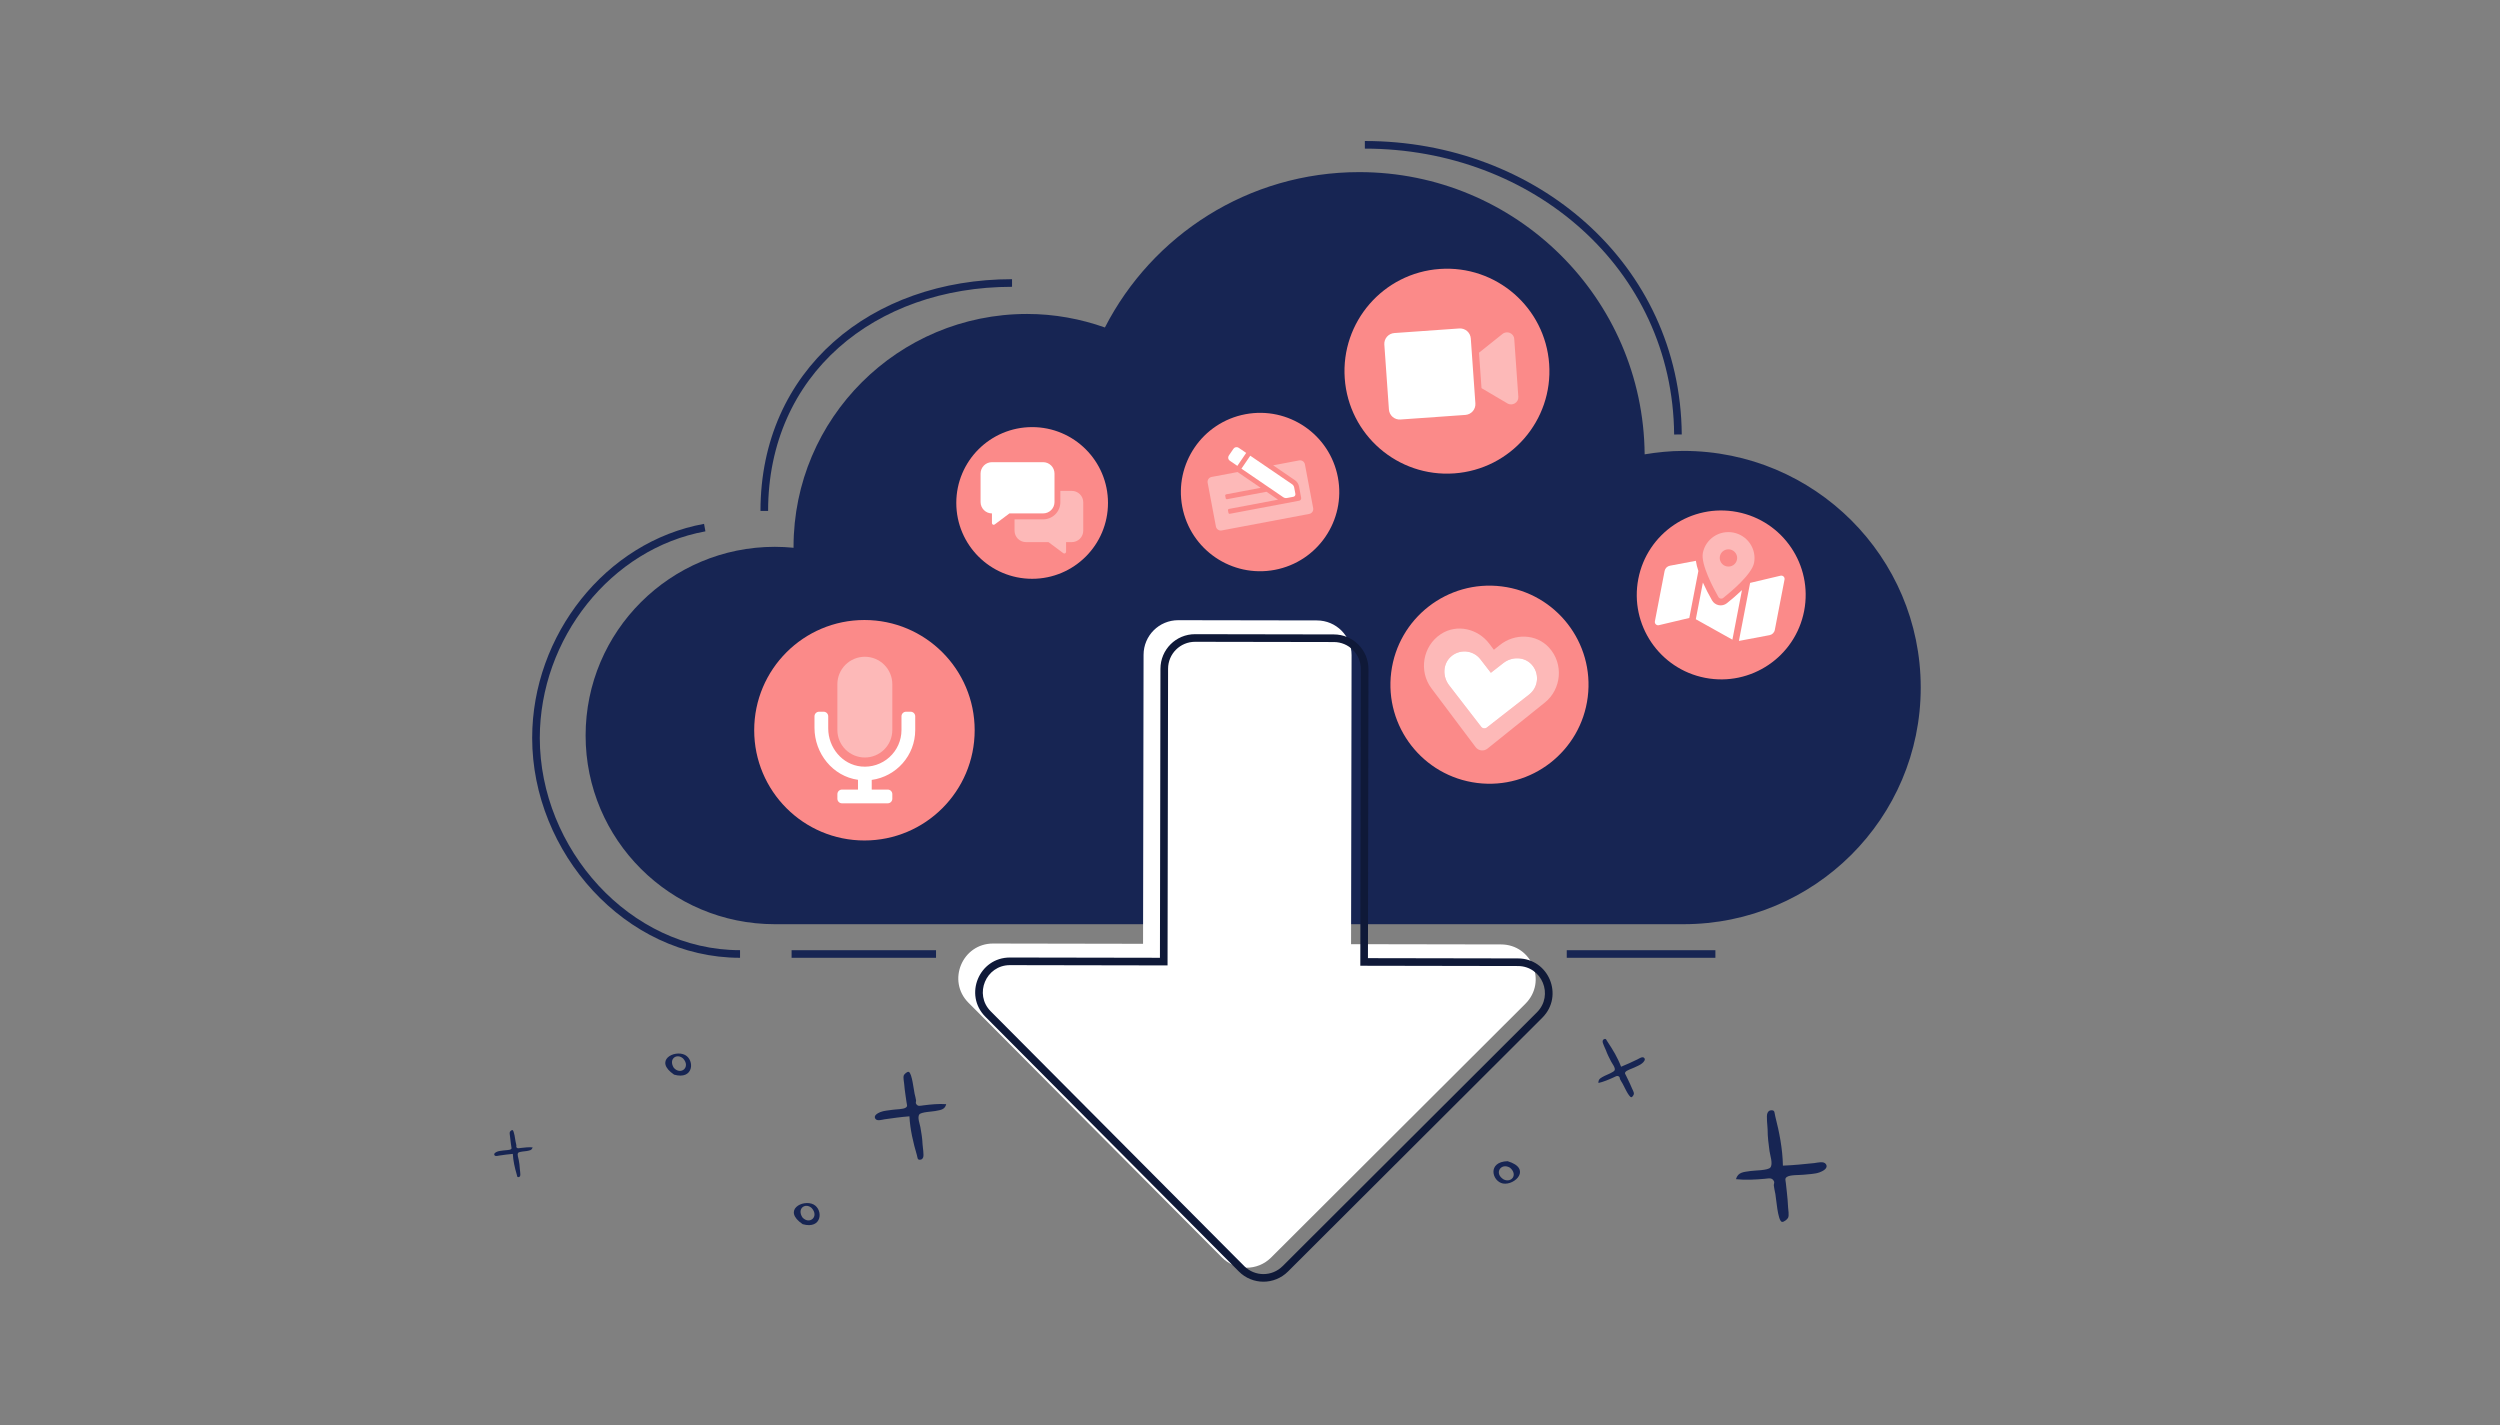 <svg width="328" height="187" viewBox="0 0 328 187" fill="none" xmlns="http://www.w3.org/2000/svg">
<rect x="0" y="0" width="328" height="187" fill="#808080" stroke="none"/>
<path fill-rule="evenodd" clip-rule="evenodd" d="M124.144 144.867C123.958 145.63 123.351 145.633 122.685 145.769C122.285 145.85 120.853 145.891 120.612 146.217C120.333 146.594 120.687 147.484 120.76 147.906C120.886 148.641 121.013 149.38 121.038 150.126C121.049 150.458 121.256 151.563 121.11 151.868C121.026 152.043 120.938 152.137 120.72 152.155C120.337 152.186 120.4 151.906 120.293 151.543C119.805 149.884 119.408 148.191 119.316 146.461C118.223 146.544 117.143 146.697 116.058 146.852C115.741 146.898 115.086 147.128 114.849 146.786C114.561 146.369 115.146 146.051 115.479 145.913C115.965 145.71 116.588 145.691 117.104 145.605C117.53 145.534 118.509 145.559 118.855 145.309C119.093 145.137 118.991 144.988 118.942 144.652C118.895 144.334 118.848 144.017 118.803 143.699C118.731 143.189 118.66 142.681 118.622 142.168C118.602 141.886 118.466 141.345 118.587 141.069C118.657 140.909 119.036 140.571 119.221 140.628C119.654 140.761 119.892 143.048 119.994 143.491C120.061 143.784 120.145 144.07 120.187 144.367C120.203 144.48 120.122 144.666 120.171 144.771C120.379 145.215 120.726 145.075 121.151 145.022C122.136 144.9 123.152 144.795 124.144 144.867Z" fill="#172553"/>
<path fill-rule="evenodd" clip-rule="evenodd" d="M69.877 150.532C69.776 150.941 69.45 150.944 69.092 151.017C68.877 151.061 68.108 151.084 67.978 151.259C67.828 151.462 68.017 151.938 68.055 152.164C68.123 152.558 68.19 152.953 68.202 153.353C68.208 153.531 68.318 154.123 68.239 154.286C68.194 154.38 68.147 154.431 68.029 154.44C67.824 154.457 67.858 154.308 67.801 154.113C67.54 153.224 67.329 152.318 67.281 151.391C66.694 151.437 66.114 151.52 65.531 151.605C65.36 151.63 65.008 151.753 64.882 151.571C64.727 151.348 65.042 151.177 65.221 151.102C65.482 150.993 65.817 150.982 66.094 150.935C66.323 150.897 66.849 150.909 67.035 150.775C67.163 150.682 67.108 150.603 67.082 150.423C67.058 150.253 67.033 150.083 67.009 149.912C66.971 149.639 66.933 149.367 66.913 149.092C66.903 148.941 66.83 148.652 66.896 148.504C66.933 148.418 67.138 148.236 67.237 148.267C67.469 148.338 67.595 149.563 67.649 149.8C67.684 149.957 67.729 150.11 67.751 150.269C67.76 150.329 67.716 150.429 67.743 150.485C67.854 150.723 68.041 150.648 68.268 150.619C68.798 150.552 69.344 150.495 69.877 150.532Z" fill="#172553"/>
<path fill-rule="evenodd" clip-rule="evenodd" d="M105.272 159.72C104.527 158.55 105.661 157.753 106.487 158.488C107.529 159.631 106.184 160.736 105.272 159.72ZM105.309 160.613C107.874 161.339 108.037 158.709 106.741 158.027C105.332 157.308 102.586 158.765 105.309 160.613Z" fill="#172553"/>
<path fill-rule="evenodd" clip-rule="evenodd" d="M88.406 140.102C87.661 138.932 88.795 138.135 89.621 138.87C90.663 140.013 89.318 141.118 88.406 140.102ZM88.443 140.995C91.008 141.721 91.171 139.091 89.875 138.409C88.466 137.69 85.719 139.147 88.443 140.995Z" fill="#172553"/>
<path fill-rule="evenodd" clip-rule="evenodd" d="M227.758 154.708C228.027 153.753 228.793 153.779 229.639 153.64C230.146 153.557 231.954 153.576 232.272 153.175C232.641 152.712 232.235 151.571 232.162 151.034C232.036 150.099 231.909 149.159 231.912 148.215C231.913 147.796 231.702 146.389 231.899 146.01C232.013 145.794 232.128 145.679 232.404 145.667C232.888 145.647 232.796 145.997 232.914 146.461C233.455 148.582 233.879 150.74 233.917 152.931C235.299 152.88 236.668 152.739 238.042 152.596C238.444 152.554 239.28 152.296 239.563 152.739C239.908 153.28 239.156 153.653 238.73 153.812C238.108 154.045 237.322 154.038 236.667 154.121C236.126 154.19 234.893 154.11 234.446 154.409C234.139 154.615 234.261 154.809 234.307 155.236C234.351 155.639 234.396 156.042 234.439 156.446C234.507 157.094 234.573 157.739 234.597 158.39C234.611 158.747 234.758 159.436 234.593 159.779C234.497 159.978 234.003 160.387 233.773 160.306C233.233 160.116 233.037 157.215 232.929 156.651C232.857 156.277 232.764 155.911 232.724 155.534C232.71 155.39 232.819 155.16 232.762 155.025C232.52 154.453 232.076 154.613 231.539 154.659C230.291 154.765 229.006 154.848 227.758 154.708Z" fill="#172553"/>
<path fill-rule="evenodd" clip-rule="evenodd" d="M209.714 142.09C209.675 141.524 210.092 141.391 210.52 141.155C210.777 141.013 211.753 140.678 211.848 140.401C211.957 140.082 211.518 139.544 211.376 139.269C211.128 138.79 210.878 138.308 210.698 137.799C210.618 137.573 210.233 136.855 210.266 136.614C210.285 136.475 210.325 136.391 210.471 136.333C210.728 136.229 210.746 136.435 210.899 136.663C211.599 137.702 212.243 138.783 212.686 139.956C213.419 139.664 214.128 139.327 214.84 138.987C215.048 138.887 215.448 138.588 215.686 138.773C215.976 138.999 215.643 139.343 215.445 139.51C215.155 139.754 214.731 139.901 214.394 140.071C214.117 140.211 213.438 140.404 213.255 140.651C213.129 140.82 213.232 140.901 213.34 141.122C213.441 141.331 213.543 141.54 213.644 141.749C213.805 142.085 213.965 142.42 214.104 142.766C214.179 142.955 214.391 143.299 214.369 143.515C214.356 143.64 214.169 143.955 214.029 143.955C213.702 143.956 213.037 142.431 212.871 142.148C212.76 141.96 212.639 141.781 212.545 141.585C212.51 141.511 212.524 141.366 212.468 141.304C212.227 141.042 212.019 141.213 211.739 141.34C211.088 141.636 210.413 141.926 209.714 142.09Z" fill="#172553"/>
<path fill-rule="evenodd" clip-rule="evenodd" d="M198.105 153.199C199.18 154.101 198.327 155.216 197.307 154.757C195.954 153.971 196.916 152.496 198.105 153.199ZM197.797 152.348C195.102 152.428 195.744 155.015 197.202 155.279C198.78 155.545 200.988 153.304 197.797 152.348Z" fill="#172553"/>
<path d="M101.66 121.255C87.948 121.255 76.832 110.172 76.832 96.499C76.832 82.827 87.948 71.743 101.66 71.743C102.49 71.743 103.311 71.788 104.12 71.867C104.12 71.825 104.113 71.785 104.113 71.743C104.113 54.87 117.832 41.191 134.754 41.191C138.34 41.191 141.767 41.837 144.964 42.965C151.163 30.869 163.772 22.582 178.33 22.582C198.909 22.582 215.605 39.13 215.778 59.608C217.436 59.336 219.126 59.159 220.862 59.159C238.059 59.159 252 73.06 252 90.207C252 107.354 238.059 121.255 220.862 121.255H101.66Z" fill="#172553"/>
<path d="M97.093 125.163C82.308 125.163 70.321 111.573 70.321 96.818C70.321 83.559 79.808 71.525 92.461 69.221M100.275 67.034C100.275 48.824 114.532 37.129 132.779 37.129M179.069 19C201.258 19 219.96 34.905 220.147 57.005M225.06 125.163H205.558M103.857 125.163H122.806" stroke="#172553"/>
<path d="M154.593 81.369L172.786 81.401C175.307 81.406 177.331 83.438 177.327 85.959L177.26 123.875L196.932 123.909C200.987 123.917 203.007 128.811 200.14 131.688L166.764 164.995C164.979 166.773 162.099 166.768 160.32 164.983L127.062 131.559C124.205 128.691 126.242 123.785 130.297 123.792L149.969 123.827L150.036 85.911C150.041 83.39 152.072 81.365 154.593 81.369Z" fill="white"/>
<circle cx="189.84" cy="48.699" r="13.444" transform="rotate(-4.04 189.84 48.699)" fill="#FB8A89"/>
<g clip-path="url(#clip0_1028_7560)">
<path opacity="0.4" d="M197.77 52.926L194.374 50.924L194.046 46.275L197.126 43.813C197.725 43.337 198.616 43.719 198.669 44.47L199.205 52.059C199.258 52.812 198.426 53.313 197.77 52.926Z" fill="white"/>
<path d="M182.226 53.727L181.625 45.208C181.598 44.833 181.722 44.464 181.968 44.18C182.214 43.897 182.563 43.722 182.937 43.696L191.457 43.094C191.642 43.081 191.828 43.105 192.005 43.164C192.181 43.222 192.344 43.316 192.484 43.437C192.625 43.559 192.74 43.708 192.823 43.874C192.906 44.04 192.955 44.221 192.968 44.407L193.57 52.926C193.583 53.112 193.56 53.298 193.501 53.474C193.442 53.651 193.349 53.813 193.227 53.954C193.105 54.094 192.957 54.209 192.79 54.292C192.624 54.375 192.443 54.425 192.258 54.438L183.738 55.04C183.364 55.066 182.994 54.943 182.71 54.697C182.427 54.45 182.253 54.102 182.226 53.727V53.727Z" fill="white"/>
</g>
<circle cx="113.414" cy="95.808" r="14.463" fill="#FB8A89"/>
<path opacity="0.4" d="M109.863 95.779V89.771C109.863 88.815 110.243 87.898 110.919 87.222C111.595 86.546 112.512 86.166 113.468 86.166C114.424 86.166 115.34 86.546 116.016 87.222C116.692 87.898 117.072 88.815 117.072 89.771V95.779C117.072 96.735 116.692 97.652 116.016 98.328C115.34 99.004 114.424 99.384 113.468 99.384C112.512 99.384 111.595 99.004 110.919 98.328C110.243 97.652 109.863 96.735 109.863 95.779V95.779Z" fill="white"/>
<path d="M120.077 95.781C120.077 99.12 117.588 101.882 114.37 102.324V103.592H116.473C116.632 103.592 116.785 103.656 116.897 103.768C117.01 103.881 117.073 104.034 117.073 104.193V104.794C117.073 104.953 117.01 105.106 116.897 105.219C116.785 105.331 116.632 105.395 116.473 105.395H110.465C110.306 105.395 110.153 105.331 110.041 105.219C109.928 105.106 109.865 104.953 109.865 104.794V104.193C109.865 104.034 109.928 103.881 110.041 103.768C110.153 103.656 110.306 103.592 110.465 103.592H112.568V102.31C109.264 101.854 106.861 98.853 106.861 95.487V93.979C106.861 93.819 106.924 93.667 107.037 93.554C107.15 93.441 107.302 93.378 107.462 93.378H108.063C108.222 93.378 108.375 93.441 108.487 93.554C108.6 93.667 108.663 93.819 108.663 93.979V95.567C108.663 98.076 110.492 100.321 112.989 100.565C113.657 100.631 114.332 100.557 114.969 100.346C115.607 100.136 116.194 99.795 116.691 99.344C117.189 98.894 117.587 98.344 117.86 97.731C118.133 97.117 118.274 96.453 118.275 95.781V93.979C118.275 93.819 118.338 93.667 118.451 93.554C118.563 93.441 118.716 93.378 118.876 93.378H119.476C119.636 93.378 119.788 93.441 119.901 93.554C120.014 93.667 120.077 93.819 120.077 93.979V95.781Z" fill="white"/>
<circle cx="195.419" cy="89.832" r="12.995" transform="rotate(7.16 195.419 89.832)" fill="#FB8A89"/>
<g clip-path="url(#clip1_1028_7560)">
<path opacity="0.4" d="M203.244 84.978C201.559 83.133 198.718 83.07 196.762 84.639L195.996 85.252L195.406 84.468C193.902 82.465 191.13 81.823 189.042 83.193C186.649 84.767 186.119 88.064 187.803 90.307L193.599 98.02C193.687 98.138 193.797 98.237 193.924 98.311C194.051 98.385 194.191 98.433 194.337 98.451C194.482 98.47 194.63 98.458 194.771 98.418C194.912 98.377 195.044 98.309 195.158 98.216L202.682 92.176C204.872 90.42 205.174 87.094 203.244 84.978V84.978ZM200.627 91.117L195.079 95.45C195.024 95.493 194.961 95.525 194.894 95.543C194.826 95.562 194.756 95.567 194.686 95.558C194.617 95.549 194.55 95.527 194.489 95.492C194.429 95.458 194.375 95.411 194.333 95.356L190.122 89.905C189.269 88.8 189.284 87.177 190.294 86.212C190.562 85.953 190.882 85.754 191.233 85.627C191.584 85.5 191.957 85.448 192.329 85.476C192.701 85.503 193.063 85.609 193.392 85.785C193.72 85.962 194.007 86.206 194.235 86.501L195.603 88.271L197.246 86.989C198.346 86.13 199.962 86.141 200.921 87.155C201.179 87.426 201.376 87.749 201.502 88.101C201.628 88.453 201.678 88.828 201.651 89.201C201.623 89.574 201.518 89.937 201.341 90.267C201.165 90.597 200.922 90.886 200.627 91.117L200.627 91.117Z" fill="white"/>
<path d="M194.332 95.356L190.122 89.905C189.268 88.8 189.283 87.177 190.293 86.212C190.562 85.953 190.882 85.754 191.232 85.627C191.583 85.5 191.956 85.448 192.328 85.476C192.7 85.503 193.062 85.609 193.391 85.785C193.719 85.962 194.007 86.206 194.234 86.501L195.602 88.271L197.245 86.989C198.345 86.13 199.961 86.141 200.92 87.155C201.178 87.426 201.376 87.748 201.502 88.101C201.627 88.453 201.678 88.828 201.651 89.201C201.623 89.574 201.518 89.937 201.342 90.267C201.166 90.597 200.922 90.886 200.628 91.117L195.078 95.45C195.023 95.493 194.96 95.525 194.893 95.543C194.825 95.562 194.755 95.567 194.685 95.558C194.616 95.549 194.549 95.527 194.488 95.492C194.428 95.458 194.374 95.411 194.332 95.356V95.356Z" fill="white"/>
</g>
<circle cx="225.824" cy="78.055" r="11.08" transform="rotate(10.93 225.824 78.055)" fill="#FB8A89"/>
<path d="M233.621 75.527L229.615 76.476L228.145 84.09L232.165 83.332C232.335 83.3 232.492 83.218 232.615 83.096C232.738 82.975 232.821 82.82 232.854 82.65L234.131 76.032C234.144 75.963 234.14 75.892 234.119 75.825C234.098 75.757 234.061 75.696 234.011 75.646C233.961 75.597 233.899 75.559 233.831 75.539C233.763 75.518 233.691 75.514 233.621 75.527ZM219.086 74.223C218.916 74.255 218.759 74.337 218.637 74.459C218.514 74.58 218.431 74.735 218.398 74.904L217.12 81.522C217.107 81.591 217.111 81.662 217.132 81.729C217.153 81.797 217.19 81.858 217.24 81.908C217.291 81.958 217.352 81.995 217.42 82.016C217.488 82.037 217.56 82.041 217.63 82.027L221.637 81.078L222.826 74.916C222.678 74.48 222.568 74.033 222.496 73.579L219.086 74.223ZM225.505 79.403C225.319 79.367 225.144 79.291 224.99 79.181C224.837 79.071 224.709 78.929 224.617 78.765C224.21 78.051 223.787 77.245 223.42 76.431L222.491 81.243L227.291 83.925L228.546 77.422C227.903 78.04 227.21 78.631 226.566 79.143C226.419 79.26 226.248 79.344 226.065 79.389C225.882 79.434 225.691 79.439 225.505 79.403V79.403Z" fill="white"/>
<path opacity="0.4" d="M227.415 69.873C226.523 69.701 225.601 69.886 224.85 70.389C224.1 70.892 223.582 71.671 223.412 72.554C223.125 74.04 224.798 77.175 225.449 78.32C225.48 78.375 225.522 78.422 225.573 78.458C225.623 78.495 225.681 78.52 225.743 78.532C225.805 78.544 225.868 78.542 225.929 78.527C225.989 78.512 226.046 78.484 226.095 78.445C227.126 77.624 229.845 75.339 230.132 73.852C230.302 72.969 230.112 72.053 229.602 71.307C229.093 70.561 228.306 70.045 227.415 69.873V69.873ZM226.557 74.313C226.336 74.27 226.132 74.163 225.971 74.005C225.811 73.848 225.701 73.647 225.655 73.428C225.609 73.209 225.63 72.981 225.715 72.774C225.8 72.567 225.945 72.39 226.131 72.265C226.318 72.14 226.538 72.073 226.763 72.072C226.989 72.071 227.21 72.137 227.398 72.26C227.587 72.384 227.734 72.56 227.822 72.766C227.91 72.972 227.934 73.2 227.892 73.419C227.835 73.713 227.662 73.973 227.412 74.141C227.162 74.308 226.855 74.37 226.557 74.313Z" fill="white"/>
<circle cx="135.417" cy="65.987" r="9.951" fill="#FB8A89"/>
<path d="M136.858 67.359H132.435L130.505 68.809C130.471 68.834 130.431 68.85 130.389 68.853C130.347 68.857 130.305 68.849 130.268 68.83C130.23 68.811 130.199 68.782 130.177 68.746C130.155 68.71 130.143 68.669 130.143 68.627V67.362C129.748 67.361 129.368 67.204 129.089 66.923C128.809 66.643 128.651 66.263 128.651 65.867V62.131C128.651 61.735 128.809 61.355 129.089 61.075C129.368 60.794 129.748 60.637 130.143 60.637H136.858C137.254 60.637 137.633 60.794 137.913 61.075C138.193 61.355 138.35 61.735 138.351 62.131V65.867C138.351 66.063 138.312 66.257 138.237 66.439C138.162 66.62 138.052 66.784 137.913 66.923C137.775 67.061 137.61 67.171 137.429 67.246C137.248 67.321 137.054 67.359 136.858 67.359V67.359Z" fill="white"/>
<path opacity="0.4" d="M142.123 65.897V69.632C142.122 70.028 141.964 70.408 141.682 70.688C141.4 70.968 141.018 71.126 140.62 71.126H139.869V72.394C139.869 72.436 139.857 72.477 139.835 72.513C139.813 72.549 139.781 72.578 139.743 72.597C139.706 72.616 139.663 72.624 139.621 72.62C139.579 72.616 139.539 72.601 139.505 72.576L137.561 71.126H134.61C134.212 71.126 133.83 70.968 133.548 70.688C133.267 70.408 133.108 70.028 133.108 69.632V68.138H136.864C137.461 68.137 138.034 67.901 138.456 67.481C138.879 67.061 139.117 66.491 139.118 65.897V64.403H140.62C141.018 64.404 141.4 64.561 141.682 64.841C141.964 65.121 142.122 65.501 142.123 65.897Z" fill="white"/>
<circle cx="165.322" cy="64.556" r="10.39" transform="rotate(-10.69 165.322 64.556)" fill="#FB8A89"/>
<path opacity="0.4" d="M171.206 60.924L172.289 66.667C172.321 66.837 172.285 67.012 172.188 67.154C172.091 67.296 171.941 67.394 171.772 67.426L160.286 69.595C160.117 69.627 159.942 69.59 159.799 69.493C159.657 69.396 159.559 69.246 159.527 69.077L158.443 63.334C158.412 63.164 158.448 62.989 158.545 62.847C158.642 62.705 158.792 62.607 158.961 62.575L162.372 61.931L165.405 64.002L160.879 64.856C160.836 64.865 160.799 64.889 160.775 64.924C160.75 64.96 160.741 65.004 160.749 65.046L160.809 65.365C160.817 65.408 160.842 65.445 160.877 65.469C160.913 65.493 160.957 65.503 160.999 65.495L166.164 64.519L167.681 65.555L161.24 66.771C161.198 66.779 161.16 66.803 161.136 66.839C161.112 66.875 161.102 66.918 161.11 66.961L161.171 67.28C161.179 67.322 161.203 67.359 161.239 67.384C161.274 67.408 161.318 67.417 161.36 67.409L170.453 65.692C170.538 65.676 170.613 65.627 170.661 65.556C170.71 65.485 170.728 65.398 170.712 65.313L170.432 63.828C170.4 63.66 170.336 63.501 170.243 63.358C170.149 63.215 170.029 63.092 169.888 62.996L167.037 61.05L170.447 60.406C170.616 60.374 170.791 60.411 170.933 60.508C171.076 60.605 171.174 60.755 171.206 60.924Z" fill="white"/>
<path d="M169.523 63.533L164.036 59.789L162.876 61.489L168.362 65.234C168.432 65.282 168.511 65.316 168.595 65.333C168.678 65.351 168.764 65.352 168.848 65.336L169.696 65.176C169.78 65.16 169.855 65.111 169.904 65.04C169.952 64.968 169.97 64.881 169.954 64.796L169.795 63.95C169.763 63.78 169.665 63.631 169.523 63.533ZM162.509 58.746C162.403 58.674 162.272 58.647 162.145 58.671C162.019 58.695 161.907 58.768 161.833 58.874L161.221 59.772C161.149 59.878 161.122 60.008 161.145 60.135C161.169 60.261 161.242 60.373 161.348 60.446L162.341 61.123L163.501 59.422L162.509 58.746Z" fill="white"/>
<path fill-rule="evenodd" clip-rule="evenodd" d="M178.473 126.707L178.542 87.792C178.545 85.822 176.967 84.239 174.999 84.236L156.806 84.204C154.838 84.2 153.254 85.778 153.251 87.747L153.182 126.663L132.51 126.626C129.347 126.621 127.756 130.45 129.985 132.687L163.243 166.112C164.632 167.506 166.879 167.51 168.273 166.121L201.646 132.816C201.647 132.816 201.646 132.816 201.646 132.816C203.888 130.566 202.306 126.749 199.145 126.744L178.473 126.707ZM202.355 133.522C205.221 130.646 203.202 125.751 199.147 125.744L179.475 125.709L179.542 87.794C179.546 85.272 177.522 83.24 175.001 83.236L156.807 83.204C154.287 83.199 152.255 85.224 152.251 87.745L152.184 125.661L132.512 125.626C128.456 125.619 126.42 130.525 129.277 133.393L162.535 166.817C164.313 168.603 167.194 168.608 168.979 166.829L202.355 133.522Z" fill="#0F1938"/>
<defs>
<clipPath id="clip0_1028_7560">
<rect width="17.058" height="15.162" fill="white" transform="translate(181.39 41.905) rotate(-4.04)"/>
</clipPath>
<clipPath id="clip1_1028_7560">
<rect width="17.762" height="17.762" fill="white" transform="translate(187.601 80.823) rotate(7.16)"/>
</clipPath>
</defs>
</svg>
